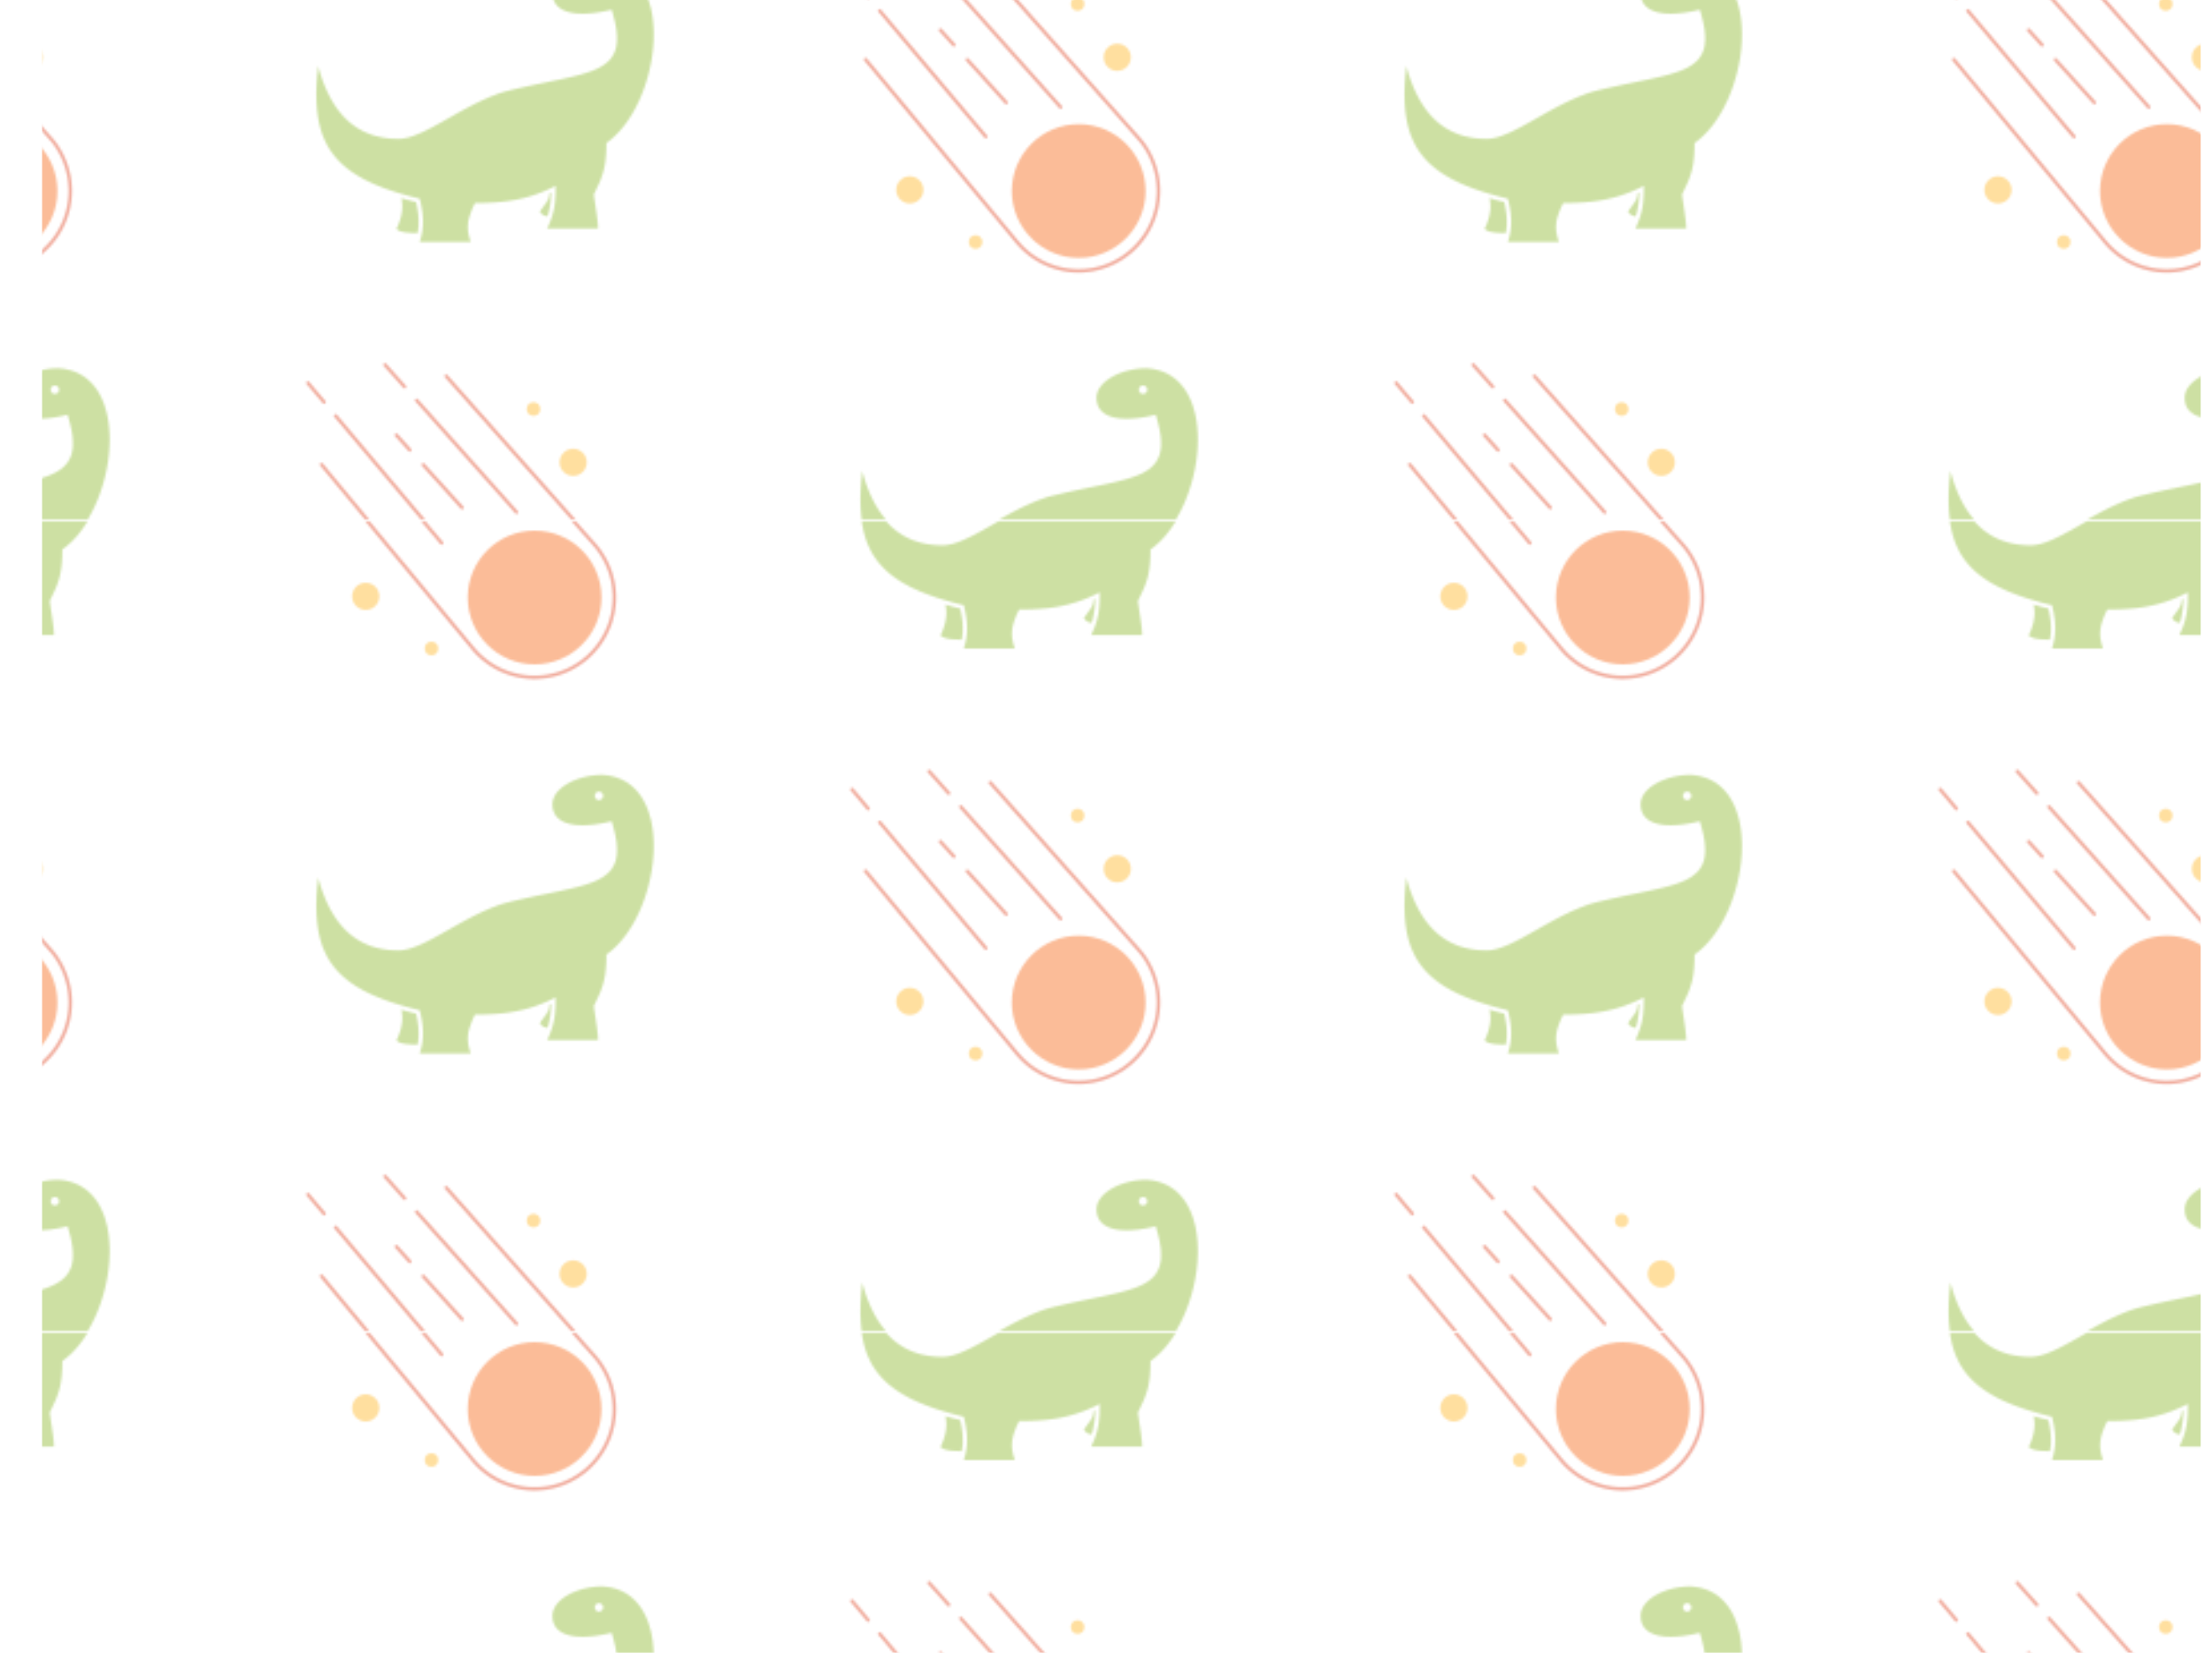 <svg id="Livello_1" data-name="Livello 1" xmlns="http://www.w3.org/2000/svg" xmlns:xlink="http://www.w3.org/1999/xlink" viewBox="0 0 1366 1024">
  <defs>
    <style>
      .cls-1, .cls-13 {
        fill: none;
      }

      .cls-2 {
        fill: #d83db0;
      }

      .cls-3 {
        fill: #fddb32;
      }

      .cls-4 {
        fill: #eb6c6e;
      }

      .cls-5 {
        fill: #5bc0eb;
      }

      .cls-6 {
        fill: #fff;
        stroke: #28e8e8;
        stroke-miterlimit: 10;
        stroke-width: 1.48px;
      }

      .cls-7 {
        fill: #e9a453;
      }

      .cls-8 {
        fill: #fffefa;
      }

      .cls-9 {
        fill: #ffde00;
      }

      .cls-10 {
        fill: #fef2bb;
      }

      .cls-11 {
        fill: #28e8e8;
      }

      .cls-12 {
        fill: #9bc248;
      }

      .cls-13 {
        stroke: #e25a3c;
        stroke-linecap: round;
        stroke-linejoin: round;
        stroke-width: 1.5px;
      }

      .cls-14 {
        fill: #ffbf40;
      }

      .cls-15 {
        fill: #f77931;
      }

      .cls-16 {
        clip-path: url(#clip-path);
      }

      .cls-17 {
        clip-path: url(#clip-path-2);
      }

      .cls-18, .cls-21, .cls-24 {
        opacity: 0.5;
      }

      .cls-18 {
        fill: url(#Nuovo_campione_pattern_6);
      }

      .cls-19 {
        clip-path: url(#clip-path-3);
      }

      .cls-20 {
        clip-path: url(#clip-path-4);
      }

      .cls-21 {
        fill: url(#Nuovo_campione_pattern_9);
      }

      .cls-22 {
        clip-path: url(#clip-path-5);
      }

      .cls-23 {
        clip-path: url(#clip-path-6);
      }

      .cls-24 {
        fill: url(#Nuovo_campione_pattern_10);
      }
    </style>
    <clipPath id="clip-path">
      <rect class="cls-1" x="-1407.26" width="1306.26" height="1024"/>
    </clipPath>
    <clipPath id="clip-path-2">
      <rect class="cls-1" x="-1671.81" y="-121.51" width="1729.03" height="1296.14"/>
    </clipPath>
    <pattern id="Nuovo_campione_pattern_6" data-name="Nuovo campione pattern 6" width="500" height="403.39" patternTransform="translate(-875.29 -1142) scale(1.34)" patternUnits="userSpaceOnUse" viewBox="0 0 500 403.39">
      <rect class="cls-1" width="500" height="403.39"/>
      <g>
        <path class="cls-4" d="M378.54,382.76s-12.69-6.69-23.12,5.84c-6,7.24-12.33,18.72-16.59,27.14-1.08,2.13,2.15,4.81,4.06,3.37,7.91-6,18.83-13.5,23.84-13.38l16.12-19.38Z"/>
        <path class="cls-5" d="M449.25,339.51a3.06,3.06,0,0,1,2.35,2c2.14,5.82,8.61,26,2,41-5.44,12.32-18.36,22.06-29.52,35.48-27.31,32.81-32.92,19.64-45.35,9.3s-27-13.95.33-46.76c11.1-13.34,18.45-27.9,29.52-35.48C422.22,335.68,443.15,338.44,449.25,339.51Z"/>
        <circle class="cls-6" cx="417.54" cy="380.01" r="15.2"/>
        <circle class="cls-6" cx="399.57" cy="402.19" r="9.64"/>
        <path class="cls-4" d="M456.07,364.58a81.25,81.25,0,0,0-4.83-23,3,3,0,0,0-2.34-1.94,80.06,80.06,0,0,0-23.57-.6,1.94,1.94,0,0,0-1.21.69h0a1.27,1.27,0,0,0-.21,1.28c1.45,3.6,9,19.7,30.58,25.34a1.1,1.1,0,0,0,1.1-.36h0A2.05,2.05,0,0,0,456.07,364.58Z"/>
      </g>
      <g>
        <g>
          <path class="cls-7" d="M71.73,388.82c-8.5,5.3-13.24,11.19-12.17,16.39,2.13,10.42,26.67,14.22,54.7,8.48s49.11-18.87,47-29.29-26.67-14.21-54.71-8.47c-14,2.86-26.29,7.58-34.8,12.89m-.62,4.36c7.87-6,21.3-11.63,36-14.63,24.13-4.94,48-2,49.86,7s-20.32,18.17-44.45,23.11S65.8,413.54,64,404.58c-.72-3.52,2-7.53,7.14-11.4"/>
          <g>
            <path class="cls-5" d="M114.26,413.69c-14.36,2.94-27.8,3.37-37.78,1.7a39.67,39.67,0,0,0,74-15.48C141.91,405.57,129.06,410.66,114.26,413.69Z"/>
            <path class="cls-5" d="M150.63,395.1a39,39,0,0,0-.79-7.23,39.78,39.78,0,0,0-3.41-9.84c-9.58-2.56-24.42-2.53-39.36.52-14.47,3-27.73,8.51-35.64,14.4a39.39,39.39,0,0,0,.7,10.83,39.8,39.8,0,0,0,2.3,7.45c9.2,1.6,23.32.45,38.05-2.56C127.94,405.5,142.59,400.58,150.63,395.1Z"/>
            <path class="cls-5" d="M109.93,388.85c14.33-2.93,45.52.52,34.31-14.63A39.66,39.66,0,0,0,72,388.67C67.28,409.69,96,391.69,109.93,388.85Z"/>
          </g>
        </g>
        <ellipse class="cls-8" cx="96.41" cy="389.35" rx="8.9" ry="13.34" transform="translate(-303.66 360.63) rotate(-71.99)"/>
      </g>
      <g>
        <g>
          <path class="cls-9" d="M125.5,228.51h0c12.29,11,17,21.16,1.92,26.43L93.56,266.8l6.23-36.5C102.56,214.08,113.22,217.56,125.5,228.51Z"/>
          <path class="cls-10" d="M121.33,234.43h0c7.58,6.75,10.46,13,1.19,16.29L101.64,258l3.84-22.5C107.19,225.53,113.76,227.67,121.33,234.43Z"/>
          <path class="cls-11" d="M121.78,220.28h0a1.68,1.68,0,0,0,.1,2.5l11.39,9.48a1.85,1.85,0,0,0,2.61-.24h0S127.66,222.77,121.78,220.28Z"/>
          <path class="cls-4" d="M128.54,181.07s-12.69-6.7-23.12,5.84c-6,7.23-12.33,18.71-16.59,27.13-1.08,2.13,2.15,4.81,4.06,3.37,7.91-6,18.83-13.5,23.84-13.38l16.12-19.37Z"/>
          <path class="cls-4" d="M171.93,217.17s8.89,11.26-1.54,23.79c-6,7.24-16.16,15.53-23.67,21.25-1.89,1.45-5.12-1.24-4.05-3.37,4.47-8.88,9.85-21,8.82-25.88l16.13-19.38Z"/>
          <path class="cls-5" d="M199.25,137.81a3.05,3.05,0,0,1,2.35,2c2.14,5.81,8.61,26,2,41-5.44,12.31-18.36,22.05-29.52,35.47-27.31,32.82-32.92,19.64-45.35,9.3s-27-13.94.33-46.76c11.1-13.34,18.45-27.9,29.52-35.47C172.22,134,193.15,136.74,199.25,137.81Z"/>
          <path class="cls-4" d="M127.26,220.71c-2.37,2.85-6.69,11.7-8.42,15.34a.46.46,0,0,0,.68.57c3.27-2.37,11.18-8.22,13.55-11.08a12.39,12.39,0,0,0,2.52-6.95,1.56,1.56,0,0,0-2-1.62A12.41,12.41,0,0,0,127.26,220.71Z"/>
          <circle class="cls-6" cx="167.54" cy="178.32" r="15.2"/>
          <circle class="cls-6" cx="149.57" cy="200.49" r="9.64"/>
          <path class="cls-4" d="M206.07,162.89a81.42,81.42,0,0,0-4.83-23A3.06,3.06,0,0,0,198.9,138a79.8,79.8,0,0,0-23.57-.59,1.88,1.88,0,0,0-1.21.68h0a1.28,1.28,0,0,0-.21,1.29c1.45,3.59,9,19.69,30.58,25.33a1.11,1.11,0,0,0,1.1-.35h0A2.07,2.07,0,0,0,206.07,162.89Z"/>
        </g>
        <g>
          <g>
            <path class="cls-7" d="M321.73,187.12c-8.5,5.3-13.24,11.19-12.17,16.4,2.13,10.41,26.67,14.21,54.7,8.48s49.11-18.88,47-29.29-26.67-14.22-54.71-8.48c-14,2.87-26.29,7.59-34.8,12.89m-.62,4.37c7.87-6,21.3-11.64,36-14.63,24.13-4.94,48-2,49.86,7S386.61,202,362.48,207s-46.68,4.88-48.51-4.09c-.72-3.52,2-7.52,7.14-11.39"/>
            <g>
              <path class="cls-5" d="M364.26,212c-14.36,2.94-27.8,3.36-37.78,1.69a39.67,39.67,0,0,0,74-15.48C391.91,203.88,379.06,209,364.26,212Z"/>
              <path class="cls-5" d="M400.63,193.4a38.81,38.81,0,0,0-.79-7.22,39.71,39.71,0,0,0-3.41-9.85c-9.58-2.55-24.42-2.53-39.36.53-14.47,3-27.73,8.5-35.64,14.4a39.34,39.34,0,0,0,.7,10.82,39.8,39.8,0,0,0,2.3,7.45c9.2,1.6,23.32.45,38.05-2.56C377.94,203.81,392.59,198.89,400.63,193.4Z"/>
              <path class="cls-5" d="M359.93,187.15c14.33-2.93,45.52.53,34.31-14.63A39.66,39.66,0,0,0,322,187C317.28,208,346,190,359.93,187.15Z"/>
            </g>
          </g>
          <ellipse class="cls-8" cx="346.41" cy="187.65" rx="8.9" ry="13.34" transform="translate(60.84 459.05) rotate(-71.99)"/>
        </g>
      </g>
      <g>
        <path class="cls-9" d="M375.5,26.82h0c12.29,11,17,21.16,1.92,26.43L343.56,65.1l6.23-36.5C352.56,12.38,363.22,15.87,375.5,26.82Z"/>
        <path class="cls-10" d="M371.33,32.73h0c7.58,6.75,10.46,13,1.19,16.29l-20.88,7.31,3.84-22.5C357.19,23.83,363.76,26,371.33,32.73Z"/>
        <path class="cls-11" d="M371.78,18.59h0a1.67,1.67,0,0,0,.1,2.49l11.39,9.48a1.85,1.85,0,0,0,2.61-.24h0S377.66,21.07,371.78,18.59Z"/>
        <path class="cls-4" d="M378.54-20.63s-12.69-6.7-23.12,5.84c-6,7.23-12.33,18.71-16.59,27.13-1.08,2.13,2.15,4.82,4.06,3.38,7.91-6,18.83-13.51,23.84-13.39L382.85-17Z"/>
        <path class="cls-4" d="M421.93,15.47s8.89,11.26-1.54,23.8c-6,7.23-16.16,15.52-23.67,21.25-1.89,1.44-5.12-1.25-4.05-3.38,4.47-8.88,9.85-21,8.82-25.88l16.13-19.38Z"/>
        <path class="cls-5" d="M449.25-63.89a3.07,3.07,0,0,1,2.35,2c2.14,5.82,8.61,26,2,41-5.44,12.31-18.36,22.05-29.52,35.48-27.31,32.81-32.92,19.64-45.35,9.29s-27-13.94.33-46.75c11.1-13.35,18.45-27.9,29.52-35.48C422.22-67.71,443.15-64.95,449.25-63.89Z"/>
        <path class="cls-4" d="M377.26,19c-2.37,2.86-6.69,11.7-8.42,15.34a.46.46,0,0,0,.68.57c3.27-2.37,11.18-8.22,13.55-11.08a12.34,12.34,0,0,0,2.52-6.94,1.56,1.56,0,0,0-1.95-1.63A12.41,12.41,0,0,0,377.26,19Z"/>
        <circle class="cls-6" cx="399.57" cy="-1.2" r="9.64"/>
      </g>
      <g>
        <path class="cls-7" d="M71.73-14.58C63.23-9.27,58.49-3.39,59.56,1.82,61.69,12.23,86.23,16,114.26,10.3s49.11-18.88,47-29.29-26.67-14.22-54.71-8.48c-14,2.87-26.29,7.59-34.8,12.89m-.62,4.37c7.87-6,21.3-11.63,36-14.63,24.13-4.94,48-2,49.86,7S136.61.34,112.48,5.27,65.8,10.15,64,1.19c-.72-3.52,2-7.53,7.14-11.4"/>
        <g>
          <path class="cls-5" d="M114.26,10.3C99.9,13.24,86.46,13.67,76.48,12a39.68,39.68,0,0,0,42.46,19.3,39.67,39.67,0,0,0,31.5-34.77C141.91,2.18,129.06,7.27,114.26,10.3Z"/>
          <path class="cls-5" d="M150.63-8.3a38.91,38.91,0,0,0-.79-7.22,39.85,39.85,0,0,0-3.41-9.85c-9.58-2.55-24.42-2.53-39.36.53-14.47,3-27.73,8.5-35.64,14.4A39.34,39.34,0,0,0,72.13.38a39.67,39.67,0,0,0,2.3,7.46c9.2,1.59,23.32.45,38.05-2.57C127.94,2.11,142.59-2.81,150.63-8.3Z"/>
        </g>
      </g>
    </pattern>
    <clipPath id="clip-path-3">
      <rect class="cls-1" x="26" width="1333" height="1020.6"/>
    </clipPath>
    <clipPath id="clip-path-4">
      <rect class="cls-1" x="-228.16" y="-71.48" width="1808.22" height="1355.5"/>
    </clipPath>
    <pattern id="Nuovo_campione_pattern_9" data-name="Nuovo campione pattern 9" width="480" height="357.38" patternTransform="translate(-1224.22 -1181.5) scale(1.4)" patternUnits="userSpaceOnUse" viewBox="0 0 480 357.38">
      <rect class="cls-1" width="480" height="357.38"/>
      <path class="cls-12" d="M421.93,369.7c0,11.34-1.84,15.16-5.54,22.68.6,5.08,1.85,11.34,1.85,15.06H395.76c3.76-7.48,3.76-13.15,3.76-18.82-11.94,6.2-22.62,7.58-35.54,7.58-3.76,7.52-3.83,11.34-1.92,17.18H339.58c1.91-5.84,1.91-11.51,0-19.09-39.3-9.43-48.59-24.59-44.83-58.62,5.6,20.84,16.81,32.18,35.47,32.18,11.27,0,28.15-15.16,46.81-20.83,37.45-9.43,56.57-5.94,47.21-36.14-14.9,3.7-26.11,1.85-26.11-7.45,0-7.45,11.21-13.05,22-13.05C453.78,292.29,446.26,352.69,421.93,369.7Zm-5.14-70a1.85,1.85,0,1,0,3.69,0,1.85,1.85,0,0,0-3.69,0ZM396,402c-1.65-.14-2-.4-3.43-1.85,1.52-3,4.29-4.81,4.22-8.37a3.6,3.6,0,0,0,.73-.27A36.1,36.1,0,0,1,396,402Zm-58-6.27c1.19,5.34,1.45,9.63.66,13.72-3.43-.07-7.65-.14-9.36-1.85,1.71-3.43,3.36-8.44,2.17-13.58C333.51,394.62,335.69,395.21,338,395.74Z"/>
      <g>
        <path class="cls-13" d="M111.27,293.88l65.92,74.28a35.25,35.25,0,0,1-54,45.35L56.27,332.88"/>
        <line class="cls-13" x1="92.9" y1="298.55" x2="84.27" y2="288.88"/>
        <line class="cls-13" x1="142.27" y1="353.88" x2="98.25" y2="304.55"/>
        <line class="cls-13" x1="57.38" y1="305.31" x2="50.27" y2="296.88"/>
        <line class="cls-13" x1="109.27" y1="366.88" x2="62.49" y2="311.38"/>
        <circle class="cls-14" cx="167.27" cy="331.88" r="6"/>
        <circle class="cls-14" cx="149.77" cy="308.38" r="3"/>
        <line class="cls-13" x1="95.22" y1="326.44" x2="89.27" y2="319.88"/>
        <line class="cls-13" x1="118.27" y1="351.88" x2="101.11" y2="332.94"/>
      </g>
      <g>
        <circle class="cls-15" cx="390.27" cy="212.19" r="29.5"/>
        <path class="cls-13" d="M351.27,115.19l65.92,74.28a35.25,35.25,0,0,1-54,45.35l-66.94-80.63"/>
        <line class="cls-13" x1="332.9" y1="119.86" x2="324.27" y2="110.19"/>
        <line class="cls-13" x1="382.27" y1="175.19" x2="338.25" y2="125.86"/>
        <line class="cls-13" x1="297.38" y1="126.62" x2="290.27" y2="118.19"/>
        <line class="cls-13" x1="349.27" y1="188.19" x2="302.49" y2="132.69"/>
        <circle class="cls-14" cx="407.27" cy="153.19" r="6"/>
        <circle class="cls-14" cx="389.77" cy="129.69" r="3"/>
        <circle class="cls-14" cx="315.77" cy="211.69" r="6"/>
        <circle class="cls-14" cx="344.77" cy="234.69" r="3"/>
        <line class="cls-13" x1="335.22" y1="147.75" x2="329.27" y2="141.19"/>
        <line class="cls-13" x1="358.27" y1="173.19" x2="341.11" y2="154.25"/>
        <path class="cls-12" d="M181.93,191c0,11.34-1.84,15.16-5.54,22.68.6,5.08,1.85,11.34,1.85,15.06H155.76c3.76-7.48,3.76-13.15,3.76-18.82-11.94,6.2-22.62,7.58-35.54,7.58-3.76,7.52-3.83,11.34-1.92,17.18H99.58c1.91-5.84,1.91-11.51,0-19.09C60.28,206.17,51,191,54.75,157c5.6,20.83,16.81,32.17,35.47,32.17,11.27,0,28.15-15.16,46.81-20.83,37.45-9.43,56.57-5.94,47.21-36.14-14.9,3.7-26.11,1.85-26.11-7.45,0-7.45,11.21-13,22-13C213.78,113.6,206.26,174,181.93,191Zm-5.14-70a1.85,1.85,0,1,0,1.85-1.85A1.86,1.86,0,0,0,176.79,121ZM156,223.32c-1.65-.14-2-.4-3.43-1.85,1.52-3,4.29-4.81,4.22-8.37a3.6,3.6,0,0,0,.73-.27A36.05,36.05,0,0,1,156,223.32Zm-58-6.27c1.19,5.34,1.45,9.63.66,13.72-3.43-.07-7.65-.13-9.36-1.85,1.71-3.43,3.36-8.44,2.17-13.58C93.51,215.93,95.69,216.53,98,217.05Z"/>
      </g>
      <path class="cls-12" d="M421.93,12.32c0,11.34-1.84,15.16-5.54,22.68.6,5.08,1.85,11.34,1.85,15.06H395.76c3.76-7.48,3.76-13.15,3.76-18.82-11.94,6.2-22.62,7.59-35.54,7.59-3.76,7.51-3.83,11.34-1.92,17.17H339.58c1.91-5.83,1.91-11.5,0-19.09C300.28,27.48,291,12.32,294.75-21.7c5.6,20.83,16.81,32.17,35.47,32.17,11.27,0,28.15-15.16,46.81-20.83,37.45-9.43,56.57-5.94,47.21-36.13-14.9,3.69-26.11,1.84-26.11-7.45,0-7.46,11.21-13.06,22-13.06C453.78-65.09,446.26-4.69,421.93,12.32Zm-5.14-70a1.86,1.86,0,0,0,1.85,1.91,1.86,1.86,0,0,0,1.84-1.91,1.84,1.84,0,0,0-1.84-1.85A1.85,1.85,0,0,0,416.79-57.7ZM396,44.63c-1.65-.13-2-.4-3.43-1.85,1.52-3,4.29-4.81,4.22-8.37a3.09,3.09,0,0,0,.73-.27A36.05,36.05,0,0,1,396,44.63Zm-58-6.27c1.19,5.34,1.45,9.63.66,13.72C335.23,52,331,52,329.3,50.23c1.71-3.43,3.36-8.44,2.17-13.58C333.51,37.24,335.69,37.84,338,38.36Z"/>
      <g>
        <circle class="cls-15" cx="150.27" cy="33.5" r="29.5"/>
        <path class="cls-13" d="M111.27-63.5l65.92,74.29a35.25,35.25,0,0,1-54,45.34L56.27-24.5"/>
        <line class="cls-13" x1="109.27" y1="9.5" x2="62.49" y2="-46"/>
        <circle class="cls-14" cx="75.77" cy="33" r="6"/>
        <circle class="cls-14" cx="104.77" cy="56" r="3"/>
      </g>
    </pattern>
    <clipPath id="clip-path-5">
      <rect class="cls-1" x="1484" y="-14" width="1359" height="1069.17"/>
    </clipPath>
    <clipPath id="clip-path-6">
      <rect class="cls-1" x="1198.33" y="-190.12" width="1894.28" height="1420.02"/>
    </clipPath>
    <pattern id="Nuovo_campione_pattern_10" data-name="Nuovo campione pattern 10" width="480" height="508.02" patternTransform="translate(-333.29 -1046.4) scale(1.39)" patternUnits="userSpaceOnUse" viewBox="0 0 480 508.01">
      <rect class="cls-1" width="480" height="508.02"/>
      <g>
        <path class="cls-2" d="M372.17,495l-35.54,31.1c-.32.28-.64.55-1,.8-12.21,9.29-29.47-2-26.59-17.09l2.31-12.17a16.71,16.71,0,0,0-2.53-12.45l-6.43-9.62c-8.56-12.8,3.07-30,17.94-26l1.2.36,44.71,15.24A17.56,17.56,0,0,1,372.17,495Z"/>
        <path class="cls-2" d="M410.34,488.13l44.18,16.7c.4.15.79.28,1.19.4,14.68,4.44,26.9-12.19,18.93-25.31l-6.42-10.58a16.74,16.74,0,0,1-2-12.55l2.66-11.27c3.54-15-13.36-27-25.91-18.09-.34.24-.67.49-1,.76L405.43,458.1A17.57,17.57,0,0,0,410.34,488.13Z"/>
        <ellipse class="cls-3" cx="389.64" cy="477.18" rx="40.5" ry="46.5" transform="translate(-149.2 775.8) rotate(-79.76)"/>
      </g>
      <g>
        <path class="cls-3" d="M105.68,602.32l-.08,0a13.88,13.88,0,0,1-6.92-18.37l47.75-105.56c6.41-14.42,8.07-27,4.11-31.28-6.77-7.34-11.44-6.91-13-6.77-9.39.85-20.26,13.51-24,19.5A13.88,13.88,0,1,1,90,445.09c1.91-3.06,19.4-30,44.95-32.42,9.09-.85,22.72,1.16,36,15.59,8.67,9.4,15.85,27.69.83,61.43l0,.07L124,595.36A13.87,13.87,0,0,1,105.68,602.32Z"/>
        <g>
          <path class="cls-2" d="M171.74,489.76l0-.07.09-.23c-8.06,1-19.29,1.44-29.89-1.26l-6.09,13.46c8.88,1.77,20.56,3.23,29.86,1.35Z"/>
          <path class="cls-2" d="M149.26,471.26c8.68,1.17,20,1.9,29.09-.28a67.66,67.66,0,0,0,2.13-16.3c-6.94,3.05-17.56,6.85-28.68,7.6A69,69,0,0,1,149.26,471.26Z"/>
          <path class="cls-2" d="M92.62,441.2c-1.39,1.92-2.29,3.32-2.65,3.89a13.88,13.88,0,1,0,23.54,14.72l.59-.89C108.61,453.1,100.75,445.72,92.62,441.2Z"/>
          <path class="cls-2" d="M126.4,445.61c.87-.69,1.77-1.33,2.67-1.92,3.5-6.87,9.48-20.08,10.07-31.18a40.61,40.61,0,0,0-4.22.16C122.5,413.84,112,420.81,104.24,428,110.58,431.69,119.4,437.64,126.4,445.61Z"/>
          <path class="cls-2" d="M147,443.77a32.12,32.12,0,0,1,2.9,2.67c7.88-1.43,18.73-4.06,27.27-8.59a34.51,34.51,0,0,0-6.24-9.59,50.67,50.67,0,0,0-16.67-12.35C153.75,421.56,152.09,433.17,147,443.77Z"/>
        </g>
      </g>
      <g>
        <path class="cls-2" d="M132.17,241,96.63,272.12c-.32.28-.64.54-1,.79-12.21,9.3-29.47-2-26.59-17.09l2.31-12.16a16.72,16.72,0,0,0-2.53-12.46l-6.43-9.62c-8.56-12.79,3.07-30,17.94-26l1.2.36,44.71,15.24A17.56,17.56,0,0,1,132.17,241Z"/>
        <path class="cls-2" d="M170.34,234.12l44.18,16.7c.4.15.79.29,1.19.41,14.68,4.44,26.9-12.2,18.93-25.31l-6.42-10.59a16.74,16.74,0,0,1-2-12.55l2.66-11.27c3.54-15-13.36-27-25.91-18.09-.34.24-.67.5-1,.76l-36.55,29.91A17.57,17.57,0,0,0,170.34,234.12Z"/>
        <ellipse class="cls-3" cx="149.64" cy="223.17" rx="40.5" ry="46.5" transform="translate(-96.58 330.76) rotate(-79.76)"/>
        <g>
          <path class="cls-3" d="M345.68,348.32l-.08,0a13.88,13.88,0,0,1-6.92-18.37l47.75-105.56c6.41-14.42,8.07-27,4.11-31.27-6.77-7.34-11.44-6.92-13-6.78-9.39.85-20.26,13.51-24.05,19.51A13.88,13.88,0,0,1,330,191.09c1.91-3.07,19.4-30,44.95-32.43,9.09-.85,22.72,1.16,36,15.59,8.67,9.4,15.85,27.69.83,61.43l0,.07L364,341.36A13.88,13.88,0,0,1,345.68,348.32Z"/>
          <g>
            <path class="cls-2" d="M381.49,302.63c-7.92-.08-18.55-1.06-28.31-4.79l-7.56,16.71c7.6,2.23,18.61,4.81,28.38,4.63Z"/>
            <path class="cls-2" d="M411.74,235.75l0-.07.09-.22c-8.06,1-19.29,1.43-29.89-1.27l-6.09,13.46c8.88,1.77,20.56,3.23,29.86,1.36Z"/>
            <path class="cls-2" d="M389.26,217.25c8.68,1.18,20,1.9,29.09-.28a67.66,67.66,0,0,0,2.13-16.3c-6.94,3.05-17.56,6.85-28.68,7.6A69,69,0,0,1,389.26,217.25Z"/>
            <path class="cls-2" d="M360.64,281.37c8.15,2.26,19.24,4.57,28.71,3.88l8.17-18.05c-7.88.48-18.88.29-29.18-2.85Z"/>
            <path class="cls-2" d="M332.62,187.19c-1.39,1.92-2.29,3.33-2.65,3.9a13.88,13.88,0,0,0,23.54,14.72c.18-.29.38-.59.59-.9C348.61,199.1,340.75,191.71,332.62,187.19Z"/>
            <path class="cls-2" d="M338.32,330.81a13.87,13.87,0,0,0,7.28,17.47l.08,0a13.88,13.88,0,0,0,18.29-7l2.25-5C358,336.12,347.64,334.83,338.32,330.81Z"/>
            <path class="cls-2" d="M366.4,191.6c.87-.69,1.77-1.33,2.67-1.92,3.5-6.87,9.48-20.07,10.07-31.18a40.61,40.61,0,0,0-4.22.16C362.5,159.83,352,166.81,344.24,174,350.58,177.68,359.4,183.63,366.4,191.6Z"/>
            <path class="cls-2" d="M387,189.76a32.12,32.12,0,0,1,2.9,2.67c7.88-1.43,18.73-4.06,27.27-8.59a34.51,34.51,0,0,0-6.24-9.59,50.81,50.81,0,0,0-16.67-12.35C393.75,167.55,392.09,179.17,387,189.76Z"/>
          </g>
        </g>
      </g>
      <g>
        <path class="cls-2" d="M372.17-13l-35.54,31.1c-.32.28-.64.54-1,.79-12.21,9.3-29.47-2-26.59-17.09l2.31-12.16a16.7,16.7,0,0,0-2.53-12.45l-6.43-9.63c-8.56-12.79,3.07-30,17.94-26,.4.11.8.23,1.2.37l44.71,15.23A17.57,17.57,0,0,1,372.17-13Z"/>
        <ellipse class="cls-3" cx="389.64" cy="-30.84" rx="40.5" ry="46.5" transform="translate(350.73 358.08) rotate(-79.76)"/>
      </g>
      <g>
        <path class="cls-3" d="M105.68,94.31l-.08,0a13.87,13.87,0,0,1-6.92-18.36L146.43-29.66c6.41-14.42,8.07-27,4.11-31.27-6.77-7.34-11.44-6.92-13-6.78-9.39.86-20.26,13.51-24,19.51A13.87,13.87,0,0,1,94.4-43.78,13.91,13.91,0,0,1,90-62.92c1.91-3.07,19.4-30,44.95-32.42,9.09-.86,22.72,1.15,36,15.59,8.67,9.4,15.85,27.68.83,61.42l0,.08L124,87.35A13.88,13.88,0,0,1,105.68,94.31Z"/>
        <g>
          <path class="cls-2" d="M141.49,48.63c-7.92-.09-18.55-1.06-28.31-4.79l-7.56,16.71c7.6,2.22,18.61,4.8,28.38,4.62Z"/>
          <path class="cls-2" d="M120.64,27.37c8.15,2.25,19.24,4.56,28.71,3.87l8.17-18c-7.88.48-18.88.29-29.18-2.85Z"/>
          <path class="cls-2" d="M98.32,76.81a13.86,13.86,0,0,0,7.28,17.46l.08,0a13.88,13.88,0,0,0,18.29-7l2.25-5C118,82.11,107.64,80.82,98.32,76.81Z"/>
        </g>
      </g>
    </pattern>
  </defs>
  <title>pattern</title>
  <g class="cls-16">
    <g class="cls-17">
      <rect class="cls-18" x="-1771.8" y="-159.49" width="1829.02" height="1371.1"/>
    </g>
  </g>
  <g class="cls-19">
    <g class="cls-20">
      <rect class="cls-21" x="-335.79" y="-111.19" width="1912.41" height="1433.6"/>
    </g>
  </g>
  <g class="cls-22">
    <g class="cls-23">
      <rect class="cls-24" x="1194.17" y="-190.12" width="1898.44" height="1420.02"/>
    </g>
  </g>
</svg>
